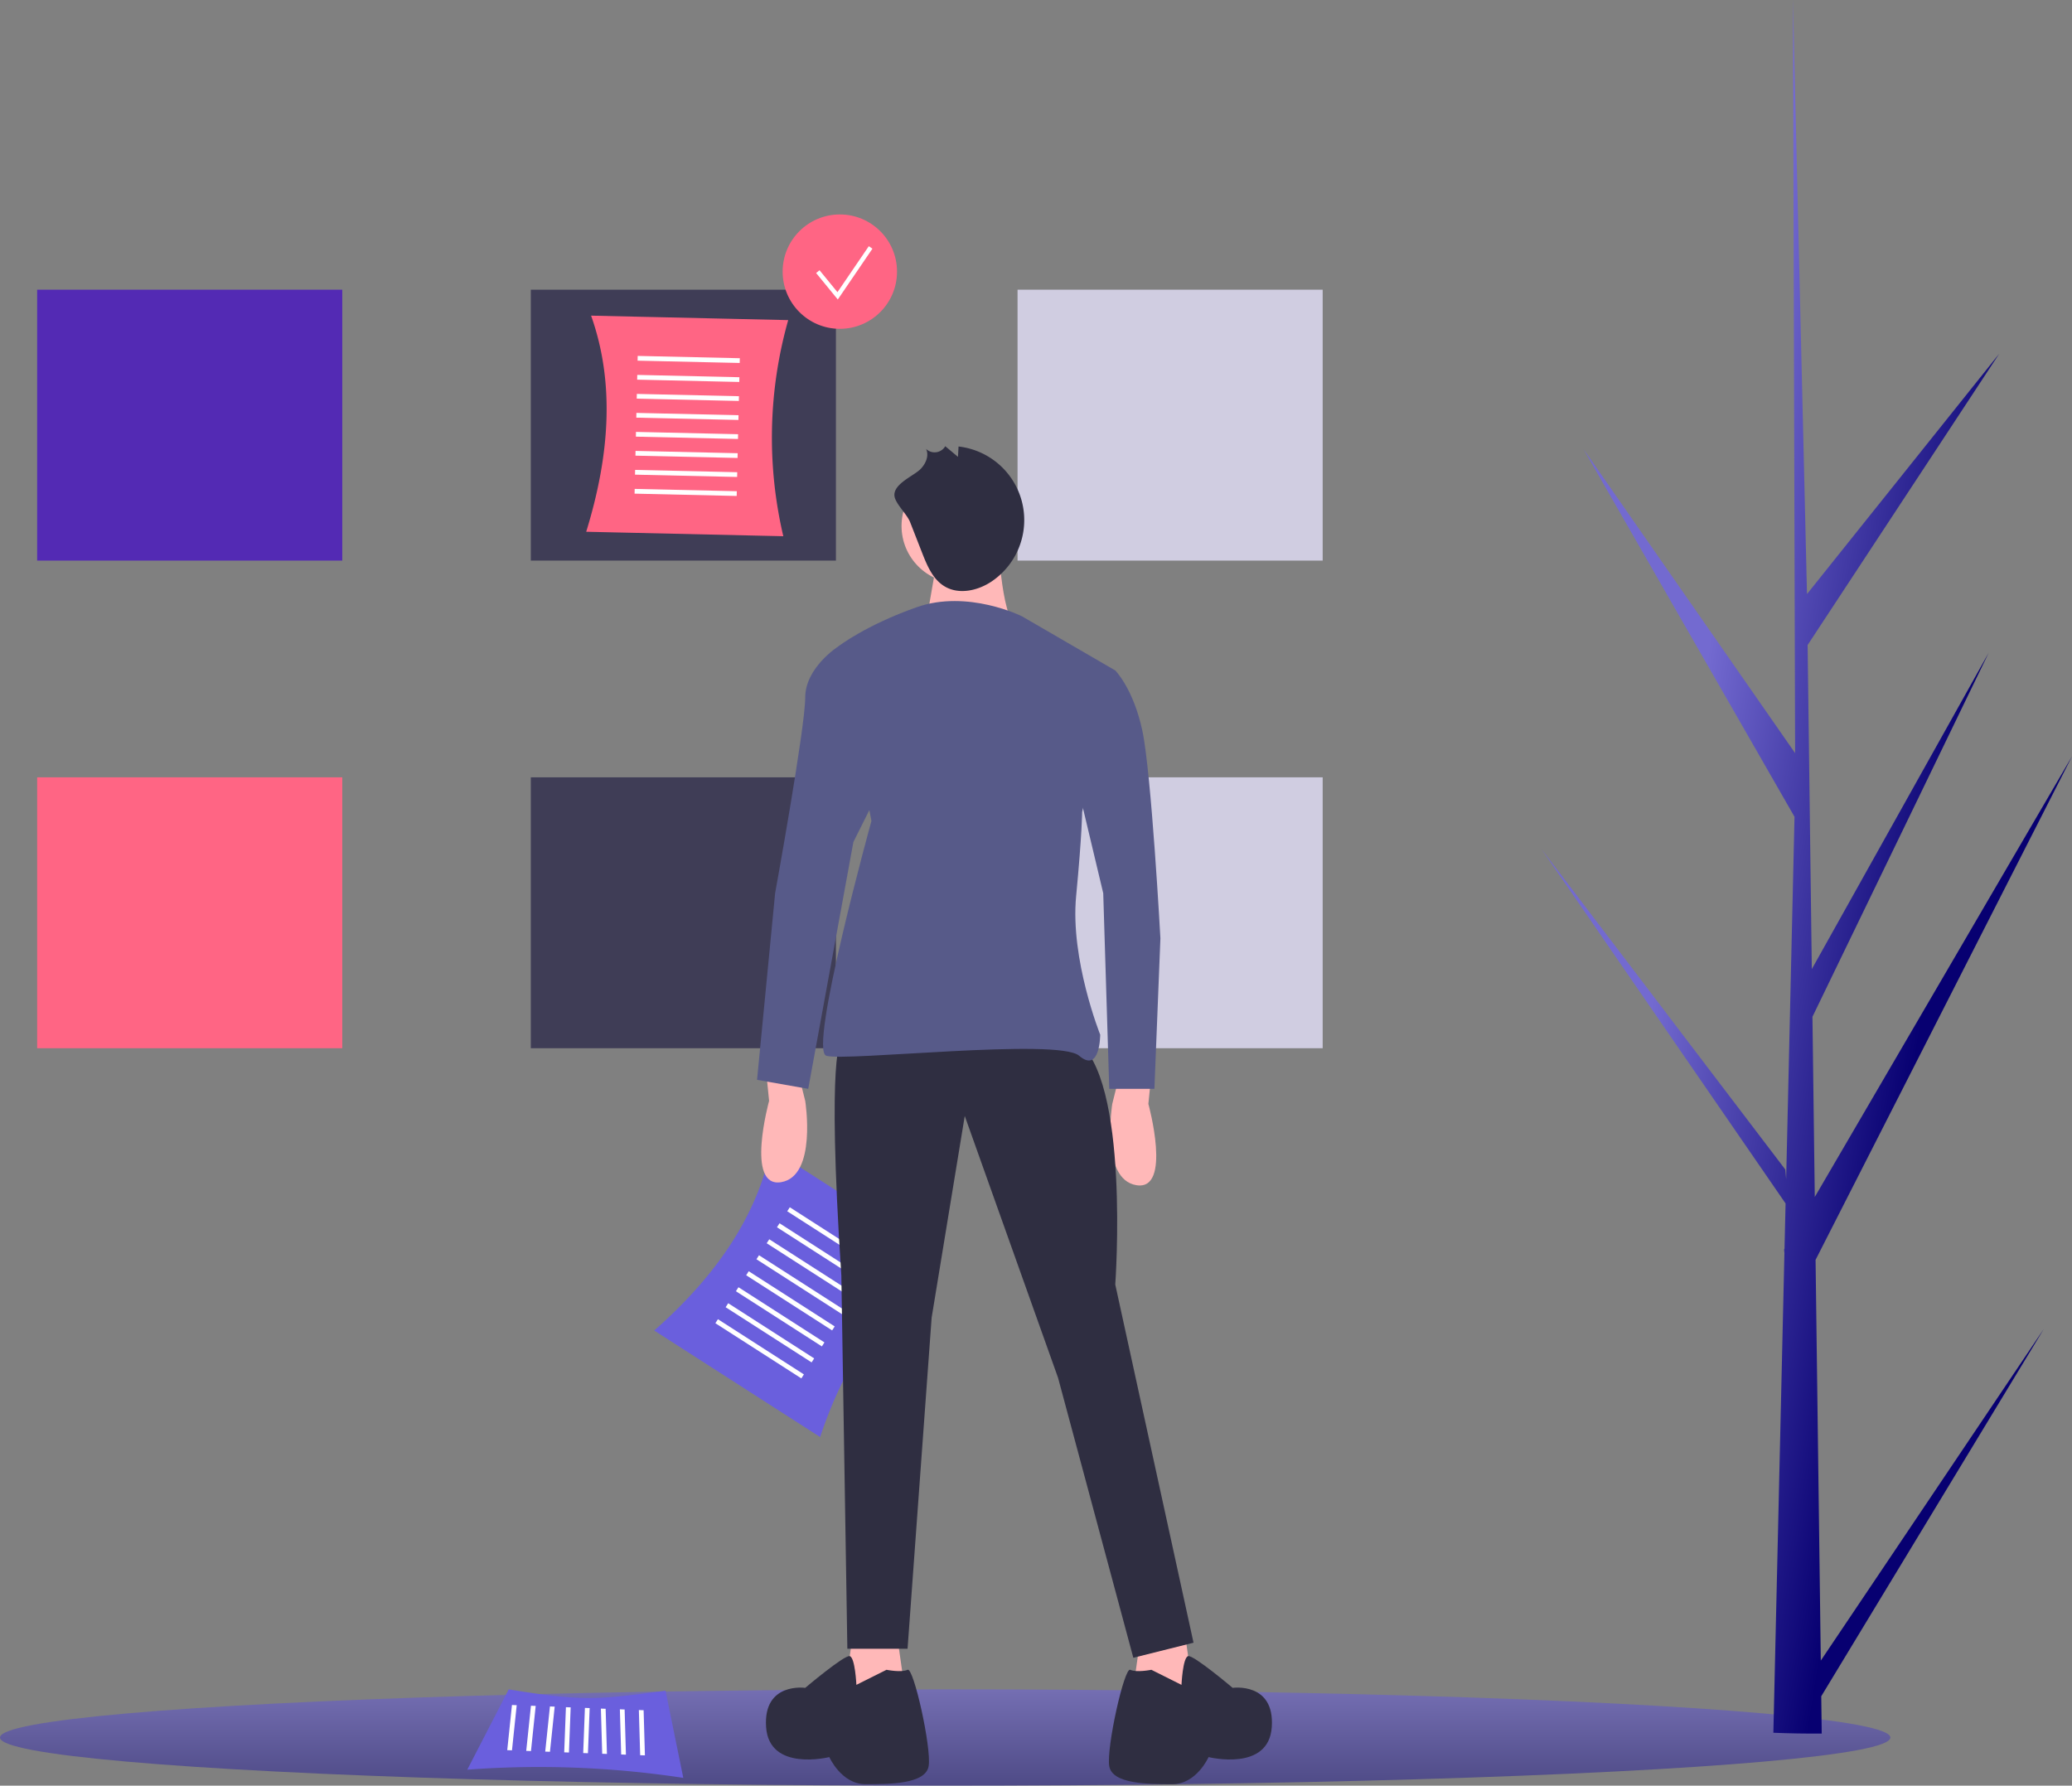 <svg id="undraw_content_structure_79gj" xmlns="http://www.w3.org/2000/svg" xmlns:xlink="http://www.w3.org/1999/xlink" width="650.233" height="560.403" viewBox="0 0 650.233 560.403">
  <rect x="0" y="0" width="650.233" height="560.403" fill="#808080" stroke="none"/>
  <defs>
    <linearGradient id="linear-gradient" x1="0.5" x2="0.5" y2="1" gradientUnits="objectBoundingBox">
      <stop offset="0" stop-color="#6a5fdd"/>
      <stop offset="1" stop-color="#241d8c"/>
    </linearGradient>
    <linearGradient id="linear-gradient-2" x1="0.099" y1="0.79" x2="0.5" y2="1" gradientUnits="objectBoundingBox">
      <stop offset="0" stop-color="#736ad0"/>
      <stop offset="1" stop-color="#070071"/>
    </linearGradient>
  </defs>
  <rect id="Rectangle_956" data-name="Rectangle 956" width="95.753" height="85.018" transform="translate(11.658 90.915)" fill="#532ab4"/>
  <rect id="Rectangle_957" data-name="Rectangle 957" width="95.753" height="85.018" transform="translate(11.658 243.947)" fill="#ff6584"/>
  <rect id="Rectangle_958" data-name="Rectangle 958" width="95.753" height="85.018" transform="translate(319.327 90.915)" fill="#d0cde1"/>
  <rect id="Rectangle_959" data-name="Rectangle 959" width="95.753" height="85.018" transform="translate(319.327 243.947)" fill="#d0cde1"/>
  <rect id="Rectangle_960" data-name="Rectangle 960" width="95.753" height="85.018" transform="translate(166.58 90.915)" fill="#3f3d56"/>
  <rect id="Rectangle_961" data-name="Rectangle 961" width="95.753" height="85.018" transform="translate(166.58 243.947)" fill="#3f3d56"/>
  <path id="Path_1164" data-name="Path 1164" d="M485.224,292.551l-61.859-1.4c7.408-23.971,9.006-46.792,1.536-67.821l61.859,1.4a135.441,135.441,0,0,0-1.536,67.821Z" transform="translate(-239.405 -124.27)" fill="#ff6584"/>
  <rect id="Rectangle_962" data-name="Rectangle 962" width="1.491" height="32.056" transform="translate(200.087 113.186) rotate(-88.703)" fill="#fff"/>
  <rect id="Rectangle_963" data-name="Rectangle 963" width="1.491" height="32.056" transform="translate(199.952 119.148) rotate(-88.703)" fill="#fff"/>
  <rect id="Rectangle_964" data-name="Rectangle 964" width="1.491" height="32.056" transform="translate(199.817 125.11) rotate(-88.703)" fill="#fff"/>
  <rect id="Rectangle_965" data-name="Rectangle 965" width="1.491" height="32.056" transform="translate(199.682 131.073) rotate(-88.703)" fill="#fff"/>
  <rect id="Rectangle_966" data-name="Rectangle 966" width="1.491" height="32.056" transform="translate(199.547 137.035) rotate(-88.703)" fill="#fff"/>
  <rect id="Rectangle_967" data-name="Rectangle 967" width="1.491" height="32.056" transform="translate(199.412 142.997) rotate(-88.703)" fill="#fff"/>
  <rect id="Rectangle_968" data-name="Rectangle 968" width="1.491" height="32.056" transform="translate(199.277 148.96) rotate(-88.703)" fill="#fff"/>
  <rect id="Rectangle_969" data-name="Rectangle 969" width="1.491" height="32.056" transform="translate(199.142 154.922) rotate(-88.703)" fill="#fff"/>
  <circle id="Ellipse_71" data-name="Ellipse 71" cx="17.948" cy="17.948" r="17.948" transform="translate(245.608 67.299)" fill="#ff6584"/>
  <path id="Path_1165" data-name="Path 1165" d="M327.289,113.413l-6.8-8.309,1.069-.874,5.628,6.879,9.835-14.424,1.14.778Z" transform="translate(-64.374 -19.42)" fill="#fff"/>
  <ellipse id="Ellipse_72" data-name="Ellipse 72" cx="296.618" cy="15.114" rx="296.618" ry="15.114" transform="translate(0 530.175)" opacity="0.54" fill="url(#linear-gradient)"/>
  <path id="Path_1166" data-name="Path 1166" d="M886.149,620.514l69.968-104.049L886.292,631.708l.146,11.708q-7.662.058-15.175-.255l3.47-150.5-.1-1.161.128-.224.332-14.221L798.475,365.806l76.533,100.6.272,3.006L877.9,355.707,811.719,240.368l66.37,95.363L877.4,100.155v-.784l.023.771,4.393,185.665,60.317-75.417L882.011,301.8l1.317,101.71,55.5-99.265-55.3,114.218.733,56.556,80.717-138.275L884.51,494.752Z" transform="translate(-314.749 -99.371)" fill="url(#linear-gradient-2)"/>
  <path id="Path_1167" data-name="Path 1167" d="M502.146,640.959l-52.069-33.425c18.812-16.6,32.067-35.247,36.647-57.088l52.07,33.425a135.438,135.438,0,0,0-36.647,57.088Z" transform="translate(-244.77 -189.974)" fill="#6a5fdd"/>
  <rect id="Rectangle_970" data-name="Rectangle 970" width="1.491" height="32.056" transform="translate(247.05 380.133) rotate(-57.302)" fill="#fff"/>
  <rect id="Rectangle_971" data-name="Rectangle 971" width="1.491" height="32.056" transform="translate(243.828 385.152) rotate(-57.302)" fill="#fff"/>
  <rect id="Rectangle_972" data-name="Rectangle 972" width="1.491" height="32.056" transform="translate(240.607 390.171) rotate(-57.302)" fill="#fff"/>
  <rect id="Rectangle_973" data-name="Rectangle 973" width="1.491" height="32.056" transform="translate(237.385 395.189) rotate(-57.302)" fill="#fff"/>
  <rect id="Rectangle_974" data-name="Rectangle 974" width="1.491" height="32.056" transform="translate(234.163 400.208) rotate(-57.302)" fill="#fff"/>
  <rect id="Rectangle_975" data-name="Rectangle 975" width="1.491" height="32.056" transform="translate(230.942 405.227) rotate(-57.302)" fill="#fff"/>
  <rect id="Rectangle_976" data-name="Rectangle 976" width="1.491" height="32.056" transform="translate(227.72 410.246) rotate(-57.302)" fill="#fff"/>
  <rect id="Rectangle_977" data-name="Rectangle 977" width="1.491" height="32.056" transform="translate(224.498 415.264) rotate(-57.302)" fill="#fff"/>
  <path id="Path_1168" data-name="Path 1168" d="M376.664,788.008,389.67,762.8c24,3.948,28.236,3.141,49.208.419l5.576,27.355a302.2,302.2,0,0,0-67.79-2.568Z" transform="translate(-230.025 -232.628)" fill="#6a5fdd"/>
  <path id="Path_1169" data-name="Path 1169" d="M251.29,685.722l-.408-14.172,1.49.056.408,14.172Z" transform="translate(-50.392 -134.887)" fill="#fff"/>
  <path id="Path_1170" data-name="Path 1170" d="M243.832,685.439l-.408-14.172,1.49.057.408,14.172Z" transform="translate(-48.894 -134.83)" fill="#fff"/>
  <path id="Path_1171" data-name="Path 1171" d="M236.375,685.157l-.408-14.172,1.49.056.408,14.172Z" transform="translate(-47.396 -134.774)" fill="#fff"/>
  <rect id="Rectangle_978" data-name="Rectangle 978" width="14.182" height="1.491" transform="translate(183.019 550.161) rotate(-87.83)" fill="#fff"/>
  <rect id="Rectangle_979" data-name="Rectangle 979" width="14.182" height="1.491" transform="translate(177.059 549.936) rotate(-87.83)" fill="#fff"/>
  <path id="Path_1172" data-name="Path 1172" d="M214.105,684.309l1.482-14.172,1.49.057-1.482,14.172Z" transform="translate(-43.005 -134.603)" fill="#fff"/>
  <path id="Path_1173" data-name="Path 1173" d="M206.647,684.027l1.482-14.172,1.49.056-1.482,14.172Z" transform="translate(-41.507 -134.546)" fill="#fff"/>
  <path id="Path_1174" data-name="Path 1174" d="M199.19,683.744l1.482-14.172,1.49.057L200.68,683.8Z" transform="translate(-40.009 -134.49)" fill="#fff"/>
  <path id="Path_1175" data-name="Path 1175" d="M493.623,519.886l.945,9.446s-7.557,27.395,3.779,25.505,7.557-25.505,7.557-25.505l-1.889-7.557Z" transform="translate(-253.211 -183.836)" fill="#ffb8b8"/>
  <path id="Path_1176" data-name="Path 1176" d="M642.073,521.068l-.945,9.446s7.557,27.395-3.779,25.505-7.557-25.505-7.557-25.505l1.889-7.557Z" transform="translate(-280.746 -184.073)" fill="#ffb8b8"/>
  <path id="Path_1177" data-name="Path 1177" d="M333.815,644.043l-2.834,19.837,19.838-1.889-2.835-19.837Z" transform="translate(-66.481 -128.982)" fill="#ffb8b8"/>
  <path id="Path_1178" data-name="Path 1178" d="M461.464,644.043,464.3,663.88l-19.838-1.889,2.835-19.837Z" transform="translate(-89.274 -128.982)" fill="#ffb8b8"/>
  <path id="Path_1179" data-name="Path 1179" d="M523.03,506.8s-4.723,1.889,0,73.682l1.889,117.136h18.893l7.557-103.911,10.391-63.291L591.045,612.6l23.616,87.852,18.893-4.723L608.993,583.315s4.723-65.18-12.28-76.516S523.03,506.8,523.03,506.8Z" transform="translate(-259.002 -180.195)" fill="#2f2e41"/>
  <path id="Path_1180" data-name="Path 1180" d="M522.333,758.759s-.392-8.591-2.085-9.019-13.974,9.963-13.974,9.963-13.225-1.889-12.28,12.28,19.838,9.446,19.838,9.446,3.779,8.5,11.336,8.5,18.893,0,19.838-5.668-4.723-31.173-6.613-30.229-6.613,0-6.613,0Z" transform="translate(-253.582 -230.001)" fill="#2f2e41"/>
  <path id="Path_1181" data-name="Path 1181" d="M651.408,758.759s.392-8.591,2.085-9.019,13.974,9.963,13.974,9.963,13.225-1.889,12.28,12.28-19.838,9.446-19.838,9.446-3.779,8.5-11.336,8.5-18.893,0-19.838-5.668,4.723-31.173,6.612-30.229,6.613,0,6.613,0Z" transform="translate(-280.634 -230.001)" fill="#2f2e41"/>
  <circle id="Ellipse_73" data-name="Ellipse 73" cx="17.948" cy="17.948" r="17.948" transform="translate(282.921 147.121)" fill="#ffb8b8"/>
  <path id="Path_1182" data-name="Path 1182" d="M579.327,309.476s.945,25.505,5.668,28.339-28.339,0-28.339,0l3.779-21.727Z" transform="translate(-266.178 -141.573)" fill="#ffb8b8"/>
  <path id="Path_1183" data-name="Path 1183" d="M578.793,340.19s-17-8.5-33.062-2.834-24.561,12.28-24.561,12.28l10.391,54.789s-19.837,71.793-14.17,73.682,72.738-5.668,79.35,0,6.612-6.613,6.612-6.613-9.446-23.616-7.557-43.454,1.889-26.45,1.889-26.45l10.391-44.4Z" transform="translate(-258.087 -146.782)" fill="#575a89"/>
  <path id="Path_1184" data-name="Path 1184" d="M522.578,353.213h-6.613s-10.391,6.613-10.391,16.059-9.446,61.4-9.446,61.4l-5.668,58.568,16.059,2.834,14.17-77.461,10.391-20.782Z" transform="translate(-252.882 -150.358)" fill="#575a89"/>
  <path id="Path_1185" data-name="Path 1185" d="M608.667,362.67h17.948s5.668,5.668,8.5,18.893,5.668,65.18,5.668,65.18L638.9,493.975h-14.17l-1.889-61.4L613.391,392.9Z" transform="translate(-276.625 -152.257)" fill="#575a89"/>
  <path id="Path_1186" data-name="Path 1186" d="M549.31,298.4l3.8,9.707c1.557,3.978,3.34,8.234,6.99,10.454,4.506,2.741,10.523,1.4,14.883-1.565a23.24,23.24,0,0,0-10.46-42.3l-.18,3.249-3.987-3.342a3.876,3.876,0,0,1-6.025.852c1.047,2.171-.161,4.819-1.907,6.482-2.145,2.043-8.278,4.5-8.024,8.15C544.568,292.526,548.321,295.874,549.31,298.4Z" transform="translate(-263.714 -134.569)" fill="#2f2e41"/>
</svg>
